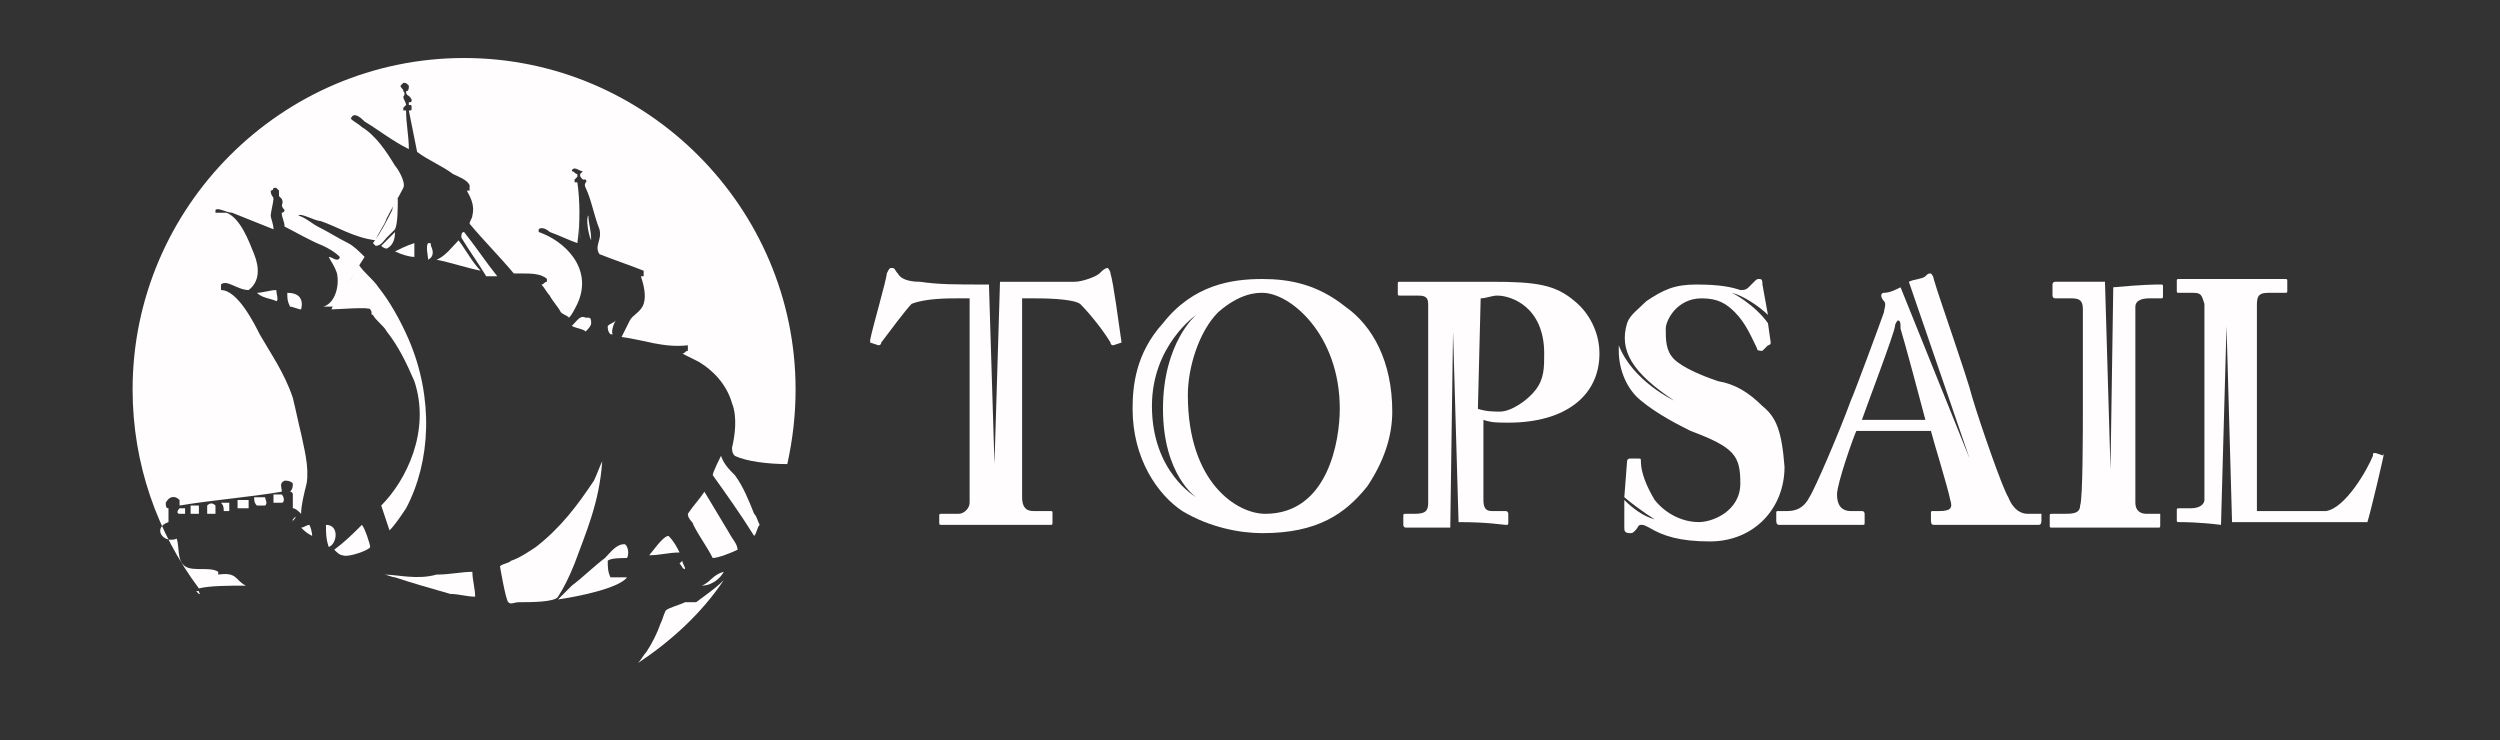 <?xml version="1.0" encoding="utf-8"?>
<!-- Generator: Adobe Illustrator 17.1.0, SVG Export Plug-In . SVG Version: 6.00 Build 0)  -->
<!DOCTYPE svg PUBLIC "-//W3C//DTD SVG 1.1//EN" "http://www.w3.org/Graphics/SVG/1.1/DTD/svg11.dtd">
<svg version="1.1" id="Layer_1" xmlns="http://www.w3.org/2000/svg" xmlns:xlink="http://www.w3.org/1999/xlink" x="0px" y="0px"
	 viewBox="0 4.5 90.5 26.8" enable-background="new 0 4.5 90.5 26.8" xml:space="preserve">
<rect x="0" y="4.5" width="90.5" height="26.8" fill="#333333" stroke="none"/>
<g>
	<path fill="#FFFDFD" d="M40.6,16.9c-0.1-0.7-0.3-2.2-0.4-2.5c0-0.1-0.1-0.2-0.1-0.2c-0.1,0-0.2,0.1-0.3,0.2
		c-0.1,0.1-0.6,0.3-0.9,0.3c-0.5,0-1.1,0-2.4,0l-0.3,0L36,21.3l-0.2-6.5h0c-1.3,0-1.8,0-2.5-0.1c-0.4,0-0.7-0.1-0.8-0.3
		c-0.1-0.1-0.1-0.2-0.2-0.2c-0.1,0-0.1,0-0.2,0.2c0,0.2-0.5,1.9-0.6,2.4c0,0,0,0.1,0,0.1l0.3,0.1c0,0,0.1,0,0.1-0.1
		c0.3-0.4,0.9-1.2,1.1-1.4c0.5-0.2,1.3-0.2,1.7-0.2h0.4v3.1c0,0.2,0,4,0,4.3c0,0.2-0.2,0.4-0.4,0.4h-0.6c-0.1,0-0.1,0-0.1,0.1v0.2
		c0,0.1,0,0.1,0.1,0.1c0.2,0,0.7,0,2,0c1.4,0,1.8,0,1.9,0c0.1,0,0.1,0,0.1-0.1v-0.3c0-0.1,0-0.1-0.1-0.1h-0.6
		c-0.3,0-0.4-0.2-0.4-0.5c0-0.2,0-3.6,0-3.8v-3.4h0.4c0.3,0,1.4,0,1.7,0.2c0.3,0.3,0.8,0.9,1.1,1.4c0,0.1,0.1,0.1,0.1,0.1l0.3-0.1
		C40.6,17,40.6,16.9,40.6,16.9z"/>
	<path fill="#FFFDFD" d="M54.6,19.8c2.1,0,3.3-1,3.3-2.5c0-0.8-0.4-1.5-0.9-1.9c-0.7-0.6-1.4-0.7-3-0.7c-0.4,0-1.1,0-1.4,0
		c-1.3,0-1.7,0-1.9,0c-0.1,0-0.1,0-0.1,0.1v0.3c0,0.1,0,0.1,0.1,0.1h0.6c0.2,0,0.4,0,0.4,0.3c0,0.1,0,1.4,0,2.3v1.4
		c0,1.4,0,3.4,0,3.5c0,0.3-0.1,0.4-0.5,0.4h-0.3c-0.1,0-0.1,0-0.1,0.1v0.3c0,0,0,0.1,0.1,0.1c0.1,0,0.6,0,1.6,0l0.1-7.1l0.2,6.9
		c1.1,0,1.6,0.1,1.7,0.1c0.1,0,0.1,0,0.1-0.1v-0.3c0,0,0-0.1-0.1-0.1H54c-0.2,0-0.3-0.1-0.3-0.4c0-0.1,0-1.8,0-2.4v-0.5
		C54,19.8,54.2,19.8,54.6,19.8z M53.6,15.3c0.2,0,0.4-0.1,0.6-0.1c0.5,0,1.7,0.4,1.7,2.1c0,0.5,0,0.9-0.3,1.3
		c-0.3,0.4-0.9,0.8-1.3,0.8c-0.2,0-0.5,0-0.8-0.1L53.6,15.3L53.6,15.3z"/>
	<path fill="#FFFDFD" d="M78.2,23.1h-0.5c-0.2,0-0.4-0.1-0.4-0.4c0-0.1,0-3,0-3.1v-1c0-0.1,0-2.9,0-3c0-0.2,0.2-0.3,0.5-0.3h0.4
		c0.1,0,0.1,0,0.1-0.1v-0.3c0-0.1,0-0.1-0.1-0.1c-0.2,0-0.6,0-1.7,0.1l-0.1,6.6l-0.2-6.8c-1.1,0-1.6,0-1.8,0c0,0-0.1,0-0.1,0.1v0.4
		c0,0,0,0.1,0.1,0.1H75c0.3,0,0.4,0.1,0.4,0.4c0,0.2,0,2.4,0,2.7v0.9c0,0.7,0,3.3-0.1,3.5c0,0.3-0.3,0.3-0.6,0.3h-0.4
		c-0.1,0-0.1,0-0.1,0.1v0.3c0,0.1,0,0.1,0.1,0.1c0.1,0,0.7,0,2,0c1.2,0,1.7,0,1.8,0c0.1,0,0.1,0,0.1-0.1L78.2,23.1
		C78.3,23.1,78.3,23.1,78.2,23.1z"/>
	<path fill="#FFFDFD" d="M73.8,23.1h-0.4c-0.2,0-0.5-0.1-0.7-0.6c-0.2-0.3-1-2.6-1.3-3.6c-0.2-0.8-1.2-3.6-1.4-4.3
		c0-0.1-0.1-0.2-0.1-0.2c-0.1,0-0.1,0-0.2,0.1c-0.1,0.1-0.4,0.1-0.6,0.2l2.2,6.4l-2.5-6.2c-0.2,0.1-0.4,0.2-0.6,0.2
		c-0.1,0-0.1,0.1-0.1,0.1c0,0,0,0.1,0.1,0.2c0.1,0.1,0,0.3,0,0.4c-0.1,0.3-1.1,3-1.2,3.2c-0.4,1.1-1.3,3.2-1.5,3.5
		c-0.2,0.4-0.5,0.5-0.8,0.5h-0.3c-0.1,0-0.1,0-0.1,0.1v0.2c0,0.1,0,0.2,0.1,0.2c0.2,0,0.4,0,1.3,0c1,0,1.5,0,1.7,0
		c0.1,0,0.1,0,0.1-0.1v-0.3c0,0,0-0.1-0.1-0.1H67c-0.4,0-0.5-0.3-0.5-0.6c0-0.4,0.6-2.1,0.7-2.3h2.7c0.1,0.4,0.6,2,0.7,2.5
		c0.1,0.3,0,0.4-0.4,0.4H70c-0.1,0-0.1,0-0.1,0.1v0.2c0,0.1,0,0.2,0.1,0.2c0.2,0,0.7,0,1.7,0c1.6,0,1.8,0,2.1,0
		c0.1,0,0.1-0.1,0.1-0.2v-0.2C73.9,23.1,73.9,23.1,73.8,23.1z M67.4,19.7c0.1-0.3,1.2-3.2,1.2-3.4c0-0.1,0.1-0.2,0.1-0.2
		c0.1,0,0.1,0.1,0.1,0.3c0.1,0.3,0.8,2.9,0.9,3.3C69.8,19.7,67.4,19.7,67.4,19.7z"/>
	<path fill="#FFFDFD" d="M86.3,21L86,20.9c-0.1,0-0.1,0-0.1,0.1c-0.2,0.5-1,1.9-1.7,2C83.5,23,83,23,82.4,23h-0.7c0-0.5,0-3.2,0-3.4
		v-1.1c0-0.9,0-2.7,0-2.9c0-0.3,0-0.5,0.4-0.5h0.6c0.1,0,0.1,0,0.1-0.1v-0.3c0-0.1,0-0.1-0.1-0.1c-0.1,0-0.6,0-2.1,0
		c-1.1,0-1.6,0-1.7,0c-0.1,0-0.1,0-0.1,0.1v0.3c0,0.1,0,0.1,0.1,0.1h0.5c0.3,0,0.3,0.1,0.4,0.4c0,0.2,0,1.5,0,2.3v0.7
		c0,0.8,0,3.8,0,4.1c0,0.1-0.1,0.3-0.5,0.3h-0.4c-0.1,0-0.1,0-0.1,0.1v0.3c0,0.1,0,0.1,0.1,0.1c0.1,0,0.7,0,1.5,0.1l0.2-7.2l0.2,7.1
		c1.3,0,4.6,0,4.9,0c0.1-0.3,0.6-2.4,0.6-2.5C86.3,21,86.3,21,86.3,21z"/>
	<path fill="#FFFDFD" d="M48.7,15.6c-1-0.8-2-1-3-1c-1.1,0-2.5,0.2-3.6,1.6c-1,1.1-1.1,2.3-1.1,3.1c0,1.8,0.9,3.1,1.8,3.7
		c1,0.6,2.1,0.8,2.9,0.8c2,0,3-0.7,3.8-1.7c0.6-0.9,0.9-1.8,0.9-2.7C50.4,17.6,49.7,16.3,48.7,15.6z M41.7,19.2
		c0-2.2,1.6-3.3,1.6-3.3s-1.2,1-1.2,3.4c0,2.4,1.2,3.2,1.2,3.2S41.7,21.6,41.7,19.2z M45.8,23.1c-1,0-2.8-1.1-2.8-4.3
		c0-1,0.4-2.3,1.1-3c0.8-0.7,1.4-0.7,1.6-0.7c1,0,2.8,1.5,2.8,4.2C48.5,20.4,48.1,23.1,45.8,23.1z"/>
	<path fill="#FFFDFD" d="M63.8,19.2c-0.5-0.5-1-0.8-1.6-0.9c-0.6-0.2-1.3-0.5-1.6-0.8c-0.3-0.3-0.3-0.7-0.3-1.1
		c0-0.3,0.4-1.1,1.3-1.1c0.6,0,0.9,0.2,1.2,0.5c0.4,0.4,0.6,0.9,0.8,1.3c0,0.1,0.1,0.1,0.2,0.1L64,17c0,0,0.1,0,0.1-0.1L64,16.2
		c-0.5-0.7-1.3-1.1-1.3-1.1c0.4,0.1,1,0.5,1.3,0.8l-0.2-1.1c0-0.1,0-0.2-0.1-0.2c-0.1,0-0.1,0-0.2,0.1l-0.2,0.2
		c-0.1,0.1-0.2,0.1-0.3,0.1c-0.3-0.1-0.7-0.2-1.6-0.2c-0.8,0-1.2,0.2-1.8,0.6c-0.3,0.3-0.6,0.5-0.7,0.8c-0.3,1,0.2,1.8,1.7,2.8
		c0,0-1.5-0.7-2-2c0,0,0,0,0,0.2c0,0.7,0.3,1.4,0.8,1.8c0.6,0.5,1.4,0.9,1.8,1.1c1.6,0.6,1.8,0.9,1.8,1.9c0,1-1,1.4-1.5,1.4
		c-0.6,0-1.2-0.3-1.6-0.8c-0.3-0.5-0.5-1-0.5-1.4c0-0.1,0-0.1-0.1-0.1l-0.3,0c0,0-0.1,0-0.1,0.1l-0.1,1.3c0.6,0.5,1.1,0.8,1.1,0.8
		c-0.4-0.1-0.8-0.4-1.1-0.7l0,1c0,0.1,0,0.2,0.2,0.2c0.1,0,0.1,0,0.2-0.1c0.1-0.1,0.1-0.2,0.2-0.2c0.1,0,0.1,0,0.3,0.1
		c0.5,0.3,1.1,0.5,2.2,0.5c1.6,0,2.7-1.2,2.7-2.7C64.5,20.1,64.3,19.6,63.8,19.2z"/>
</g>
<g>
	<path fill="#FFFDFD" d="M14,13.5c0.2-0.1,0.3-0.3,0.3-0.6c-0.2,0.2-0.3,0.3-0.5,0.5C13.9,13.5,14,13.5,14,13.5z"/>
	<path fill="#FFFDFD" d="M15,13.3c-0.3,0.1-0.5,0.2-0.7,0.3c0.2,0.1,0.5,0.2,0.7,0.2C15,13.6,15,13.5,15,13.3z"/>
	<path fill="#FFFDFD" d="M10.2,22.4c-0.1,0-0.2,0-0.3,0c0,0.1,0,0.2,0,0.3c0.1,0,0.2,0,0.3,0C10.3,22.7,10.3,22.5,10.2,22.4z"/>
	<path fill="#FFFDFD" d="M10.6,23.3c0,0,0,0.1,0,0.1c0-0.1,0.1-0.1,0.1-0.2C10.6,23.3,10.6,23.3,10.6,23.3z"/>
	<path fill="#FFFDFD" d="M11.2,23.5c-0.1,0-0.2,0.1-0.3,0.1c0,0,0,0,0,0c0.1,0.1,0.2,0.2,0.4,0.3C11.3,23.9,11.3,23.7,11.2,23.5z"/>
	<path fill="#FFFDFD" d="M18,14.5c-0.4-0.5-0.8-1.1-1.2-1.6c-0.1,0-0.1,0.1-0.1,0.2c0.3,0.5,0.6,0.9,0.9,1.4
		C17.8,14.5,17.9,14.5,18,14.5z"/>
	<path fill="#FFFDFD" d="M16.6,13.2c-0.2,0.2-0.5,0.6-0.8,0.7c0,0,0,0,0,0c0.5,0.1,1.1,0.3,1.6,0.4C17.1,14,16.9,13.6,16.6,13.2
		C16.6,13.2,16.6,13.2,16.6,13.2z"/>
	<path fill="#FFFDFD" d="M14.2,12.1c-0.2,0.4-0.4,0.8-0.7,1.2c0,0,0,0,0,0c0,0,0.1,0.1,0.1,0.1c0.2,0,0.3-0.2,0.4-0.3
		c0.1-0.1,0.2-0.2,0.3-0.3c0.1-0.2,0.1-0.8,0.1-1.1C14.3,11.7,14.2,12,14.2,12.1z"/>
	<path fill="#FFFDFD" d="M24.8,25.1c0-0.1-0.1-0.2-0.1-0.3c0,0-0.1,0.1-0.1,0.1C24.7,25,24.7,25.1,24.8,25.1z"/>
	<path fill="#FFFDFD" d="M27.3,23.1c-0.2-0.5-0.4-1-0.7-1.4c-0.2-0.2-0.4-0.4-0.5-0.7c0,0-0.3,0.6-0.3,0.7c0.5,0.7,1,1.4,1.5,2.2
		c0.1-0.1,0.1-0.3,0.2-0.4C27.4,23.3,27.4,23.2,27.3,23.1z"/>
	<path fill="#FFFDFD" d="M25.4,25.7c0.4,0,0.7-0.3,0.8-0.5C25.8,25.3,25.7,25.6,25.4,25.7C25.4,25.7,25.4,25.7,25.4,25.7z"/>
	<path fill="#FFFDFD" d="M8.9,25.7C8.9,25.7,8.9,25.6,8.9,25.7c-0.4-0.2-0.3-0.5-1-0.4c0-0.1,0-0.1,0-0.1c-0.3-0.2-0.9,0-1.2-0.2
		c-0.3-0.2-0.2-0.7-0.3-1c0,0,0,0,0,0c-0.5,0.2-0.9-0.4-0.3-0.6c0-0.2,0-0.3,0-0.5c-0.1,0-0.1-0.1-0.1-0.2c0.1-0.2,0.3-0.3,0.5-0.1
		c0,0.1,0,0.1,0,0.2c0,0,0,0,0,0c1.2-0.2,2.5-0.3,3.7-0.5c0-0.2-0.1-0.3,0.1-0.4c0.1,0,0.2,0,0.3,0.1c0,0.1,0,0.2-0.1,0.3
		c0,0,0.1,0,0.1,0.1c0,0.2,0,0.3,0,0.5c0.1,0,0.2,0.1,0.3,0.2c0,0,0,0,0,0c0-0.3,0.1-0.7,0.2-1.1c0.1-0.6-0.1-1.3-0.2-1.8
		c-0.1-0.4-0.2-0.9-0.3-1.3c-0.3-0.9-0.8-1.6-1.2-2.3c-0.2-0.4-0.8-1.6-1.4-1.6c0-0.1,0-0.1,0-0.2c0,0,0,0,0,0C8.2,14.6,8.6,15,9,15
		c0.4-0.3,0.4-0.8,0.2-1.3c-0.2-0.5-0.5-1.3-1-1.5c-0.1,0-0.2,0-0.4,0c0,0,0,0,0-0.1c0,0,0,0,0,0c0.1-0.1,0.4,0.1,0.6,0.1
		c0.5,0.2,1,0.4,1.5,0.6c0-0.2-0.1-0.4-0.1-0.5c0-0.1,0.1-0.5,0.1-0.6c0-0.1-0.1-0.1-0.1-0.3c0,0,0.1,0,0.1-0.1c0,0,0,0,0.1,0
		c0,0,0.1,0.1,0.1,0.1c0,0.1,0,0.1,0,0.2c0,0,0,0,0,0c0,0,0.1,0.1,0.1,0.1c0.1,0.2-0.1,0.2,0.1,0.4c0,0.1-0.1,0.1-0.1,0.1
		c0,0.2,0.1,0.3,0.1,0.5c0.4,0.2,0.9,0.5,1.4,0.7c0.2,0.1,0.4,0.2,0.6,0.4c0,0,0,0,0,0c0,0,0,0.1-0.1,0.1c-0.1,0-0.2-0.1-0.3-0.1
		c0,0,0,0,0,0c0.1,0.2,0.2,0.3,0.3,0.6c0.1,0.5-0.1,1.1-0.5,1.2c0,0,0,0,0,0c0.1,0,0.3,0,0.4,0c0.4-0.6,0.7-1.2,1.1-1.8
		c-0.2-0.2-0.4-0.4-0.6-0.5c-0.4-0.2-0.7-0.4-1.1-0.6c-0.2-0.1-0.4-0.3-0.7-0.4c0,0,0,0,0,0c0.1-0.1,0.6,0.2,0.8,0.2
		c0.6,0.2,1.2,0.6,2,0.7c0.1-0.3,0.3-0.5,0.4-0.8c0.2-0.4,0.4-0.7,0.6-1.1c0.1-0.2-0.2-0.7-0.3-0.8c-0.3-0.5-0.7-1.1-1.2-1.4
		c-0.1-0.1-0.3-0.2-0.4-0.3c0.1-0.3,0.4,0,0.5,0.1c0.5,0.3,1,0.7,1.6,1c0,0,0,0,0,0c0-0.5-0.1-0.9-0.1-1.4c0,0-0.1,0-0.1,0
		c0,0,0,0,0-0.1c0,0,0.1-0.1,0.1-0.1c0-0.1-0.1-0.2-0.1-0.3c0,0,0.1-0.1,0-0.2c0-0.1-0.1-0.1-0.1-0.2c0,0,0,0,0.1-0.1
		c0.1,0,0.1,0,0.2,0.1c0,0.1,0,0.2-0.1,0.2c0,0.2,0.1,0.1,0.2,0.3c0,0.1,0,0.1-0.1,0.1c0,0,0,0,0,0.1c0.1,0,0.1,0,0.1,0.1
		c0,0.1,0,0.1-0.1,0.1c0.1,0.5,0.2,1,0.3,1.5c0.4,0.3,0.9,0.5,1.3,0.8c0.2,0.1,0.5,0.2,0.6,0.4c0,0.1,0,0.1,0,0.2c0,0-0.1,0-0.1,0
		c0.1,0.2,0.3,0.5,0.2,0.9c0,0.1-0.1,0.2-0.1,0.3c0.5,0.6,1.1,1.2,1.6,1.8c0.1,0,0.2,0,0.3,0c0.3,0,0.7,0,0.9,0.2c0,0,0,0,0,0.1
		c-0.1,0-0.1,0.1-0.2,0.1c0.1,0.1,0.2,0.3,0.3,0.4c0.1,0.2,0.3,0.4,0.4,0.6c0.1,0.1,0.2,0.1,0.3,0.2c0.1-0.1,0.2-0.3,0.3-0.5
		c0.6-1.3-0.5-2.3-1.4-2.6c0,0,0,0,0,0c0,0,0,0,0-0.1c0.1-0.1,0.3,0,0.4,0.1c0.3,0.1,0.7,0.3,1,0.4c0,0,0,0,0,0
		c0.1-0.7,0.1-1.5,0-2.2c0,0-0.1,0-0.1,0c0,0,0,0,0-0.1c0,0,0.1-0.1,0.1-0.1c0,0,0-0.1,0-0.1c-0.1,0-0.1-0.1-0.2-0.1c0,0,0,0,0,0
		c0-0.1,0.1-0.1,0.1-0.1c0.1,0,0.2,0.1,0.3,0.1c0,0,0,0,0,0c0,0-0.1,0.1-0.1,0.1c0,0.1,0,0.1,0.1,0.2c0,0,0,0,0.1,0
		c0.1,0.1-0.1,0.1,0,0.3c0.2,0.4,0.3,1,0.5,1.5c0.1,0.4-0.2,0.6,0,0.9c0.5,0.2,1.1,0.4,1.6,0.6c0,0,0,0,0,0.1c0,0,0,0,0,0.1
		c0,0-0.1,0-0.1,0c0.1,0.3,0.2,0.7,0.1,1c-0.1,0.3-0.4,0.4-0.5,0.6c-0.1,0.2-0.2,0.4-0.3,0.6c0.8,0.1,1.5,0.4,2.4,0.3
		c0,0.1,0,0.1,0,0.2c-0.1,0-0.1,0.1-0.2,0.1c0.2,0.1,0.4,0.2,0.6,0.3c0.5,0.3,1,0.8,1.2,1.5c0.2,0.5,0.1,1.2,0,1.6
		c0,0.1,0,0.2,0.1,0.3c0.4,0.2,1.2,0.3,1.9,0.3c0.2-0.9,0.3-1.8,0.3-2.7c0-6.6-5.4-12-12-12s-12,5.4-12,12c0,2.7,0.9,5.2,2.4,7.2
		C7.6,25.7,8.3,25.7,8.9,25.7z"/>
	<path fill="#FFFDFD" d="M26.4,23.8c-0.3-0.5-0.6-1-0.9-1.5c-0.2,0.3-0.4,0.5-0.6,0.8c0,0.2,0.2,0.3,0.2,0.4
		c0.2,0.4,0.5,0.8,0.7,1.2c0.2,0,0.7-0.2,0.9-0.3C26.7,24.2,26.5,24,26.4,23.8z"/>
	<path fill="#FFFDFD" d="M23.5,24.6c0.4,0,0.7-0.1,1.1-0.1c-0.1-0.2-0.2-0.4-0.4-0.6C24,23.9,23.6,24.5,23.5,24.6z"/>
	<path fill="#FFFDFD" d="M13.9,25.3c0.1,0,0.3,0.1,0.4,0.1c0.6,0.2,1.3,0.4,2,0.6c0.3,0,0.6,0.1,0.9,0.1c0-0.3-0.1-0.6-0.1-0.9
		c-0.4,0-0.8,0.1-1.3,0.1C15.1,25.5,14.4,25.3,13.9,25.3z"/>
	<path fill="#FFFDFD" d="M7.2,25.9c0,0-0.1,0-0.1,0c0,0,0.1,0.1,0.1,0.1C7.3,26,7.2,26,7.2,25.9C7.2,25.9,7.2,25.9,7.2,25.9z"/>
	<path fill="#FFFDFD" d="M9.6,22.5c-0.1,0-0.2,0-0.4,0c0,0,0,0,0,0c0,0.1,0,0.2,0.1,0.3c0.1,0,0.2,0,0.3,0
		C9.7,22.7,9.6,22.6,9.6,22.5z"/>
	<path fill="#FFFDFD" d="M12.7,14.6c-0.2,0.3-0.6,0.8-0.7,1.1c0.2,0,1.4-0.1,1.4,0c0.1,0.1,0,0.2,0.1,0.2c0.1,0.2,0.4,0.4,0.5,0.6
		c0.4,0.5,0.7,1.1,1,1.8c0.6,1.8-0.3,3.6-1.2,4.5c0.1,0.3,0.2,0.6,0.3,0.9c0.2-0.2,0.4-0.5,0.6-0.8c0.9-1.7,1-4,0.1-6.1
		c-0.3-0.7-0.7-1.4-1.1-1.9c-0.2-0.3-0.5-0.5-0.7-0.8C12.9,14.2,12.8,14.4,12.7,14.6z"/>
	<path fill="#FFFDFD" d="M8.6,22.9c0.1,0,0.3,0,0.4,0c0-0.1,0-0.2,0-0.3c-0.1,0-0.2,0-0.4,0C8.6,22.7,8.6,22.8,8.6,22.9z"/>
	<path fill="#FFFDFD" d="M22.3,16.1c-0.1,0.1-0.2,0.1-0.3,0.2c0,0.1,0,0.2,0.1,0.3c0,0,0,0,0.1,0C22.1,16.6,22.2,16.2,22.3,16.1z"/>
	<path fill="#FFFDFD" d="M10.4,15.1c0,0.2,0,0.3,0.1,0.5c0.1,0,0.3,0.1,0.4,0.1c0,0,0,0,0,0C11,15.3,10.8,15.1,10.4,15.1z"/>
	<path fill="#FFFDFD" d="M8.1,23c0.1,0,0.2,0,0.2,0c0-0.1,0-0.2,0-0.3c0,0,0,0,0,0c-0.1,0-0.2,0-0.3,0C8.1,22.8,8.1,22.9,8.1,23z"/>
	<path fill="#FFFDFD" d="M9.3,15.1c0.2,0.2,0.5,0.2,0.7,0.3c0.1,0,0-0.3,0-0.4C9.8,15,9.5,15.1,9.3,15.1z"/>
	<path fill="#FFFDFD" d="M6.5,23.1c0.1,0,0.1,0,0.2,0c0,0,0,0,0,0c0-0.1,0-0.2,0-0.2c-0.1,0-0.1,0-0.2,0C6.4,23,6.4,23.1,6.5,23.1z"
		/>
	<path fill="#FFFDFD" d="M25.2,26.3c-0.1,0-0.3,0-0.4,0c-0.2,0.1-0.6,0.2-0.7,0.3c-0.1,0.2-0.1,0.3-0.2,0.5c-0.1,0.3-0.3,0.7-0.5,1
		c-0.1,0.1-0.2,0.3-0.3,0.4c1.2-0.8,2.3-1.8,3.1-3C25.9,25.8,25.6,26,25.2,26.3z"/>
	<path fill="#FFFDFD" d="M7.5,22.8c0,0.1,0,0.2,0,0.3c0.1,0,0.2,0,0.3,0c0-0.1,0-0.2,0-0.3C7.7,22.7,7.6,22.7,7.5,22.8
		C7.5,22.7,7.5,22.7,7.5,22.8z"/>
	<path fill="#FFFDFD" d="M6.9,22.8c0,0.1,0,0.2,0,0.3c0.1,0,0.2,0,0.3,0c0-0.1,0-0.2,0-0.3C7.1,22.8,7,22.8,6.9,22.8
		C6.9,22.8,6.9,22.8,6.9,22.8z"/>
	<path fill="#FFFDFD" d="M21.4,13.2c0-0.4-0.1-0.6-0.1-0.9C21.2,12.4,21.3,13,21.4,13.2C21.3,13.2,21.4,13.2,21.4,13.2z"/>
	<path fill="#FFFDFD" d="M21,13.4C21.1,13.4,21.1,13.4,21,13.4c0-0.5,0-0.9-0.1-1.3C21,12.3,21,13.3,21,13.4
		C21,13.4,21,13.4,21,13.4z"/>
	<path fill="#FFFDFD" d="M20.7,16.3c0.2,0.1,0.4,0.1,0.5,0.2c0.1-0.1,0.2-0.2,0.2-0.3c0-0.1,0-0.2-0.1-0.2c0,0,0,0,0,0
		c0,0,0,0-0.1,0C21,15.9,20.9,16.1,20.7,16.3C20.7,16.2,20.7,16.3,20.7,16.3z"/>
	<path fill="#FFFDFD" d="M22.6,24.2c-0.3,0-0.5,0.3-0.7,0.5c-0.4,0.3-0.8,0.7-1.2,1c-0.2,0.2-0.3,0.3-0.5,0.5
		c0.7-0.1,2.2-0.4,2.5-0.8c0,0,0,0,0,0c-0.2,0-0.4,0-0.6,0C22,25.2,22,25,22,24.8c0.1-0.1,0.5-0.1,0.7-0.1
		C22.8,24.5,22.7,24.2,22.6,24.2z"/>
	<path fill="#FFFDFD" d="M12.1,24.4C12.1,24.4,12.1,24.4,12.1,24.4c0.1,0.1,0.2,0.2,0.3,0.2c0.2,0.1,1-0.2,1-0.3
		c0-0.1-0.2-0.7-0.3-0.8C12.8,23.8,12.5,24.1,12.1,24.4z"/>
	<path fill="#FFFDFD" d="M11.8,23.5c0,0.3,0,0.5,0.1,0.8C12.2,24.2,12.3,23.5,11.8,23.5z"/>
	<path fill="#FFFDFD" d="M15.5,13.3C15.5,13.3,15.5,13.3,15.5,13.3c-0.1,0.1,0,0.5,0,0.6c0,0,0,0,0,0c0.2-0.1,0.2-0.3,0.1-0.5
		C15.6,13.3,15.6,13.3,15.5,13.3z"/>
	<path fill="#FFFDFD" d="M19.4,24.3c-0.3,0.2-0.6,0.4-0.9,0.5c-0.1,0.1-0.3,0.1-0.4,0.2c0,0,0.2,1.2,0.3,1.3c0.1,0.1,0.2,0,0.4,0
		c0.4,0,1.3,0,1.4-0.2c0.2-0.3,0.4-0.7,0.6-1.2c0.4-1.1,0.9-2.2,1-3.7c-0.1,0.2-0.2,0.5-0.3,0.7C20.9,22.8,20.3,23.6,19.4,24.3z"/>
	<path fill="#FFFDFD" d="M21.5,16.5c0,0-0.1,0-0.1,0C21.5,16.5,21.5,16.5,21.5,16.5C21.5,16.5,21.5,16.5,21.5,16.5z"/>
</g>
</svg>
